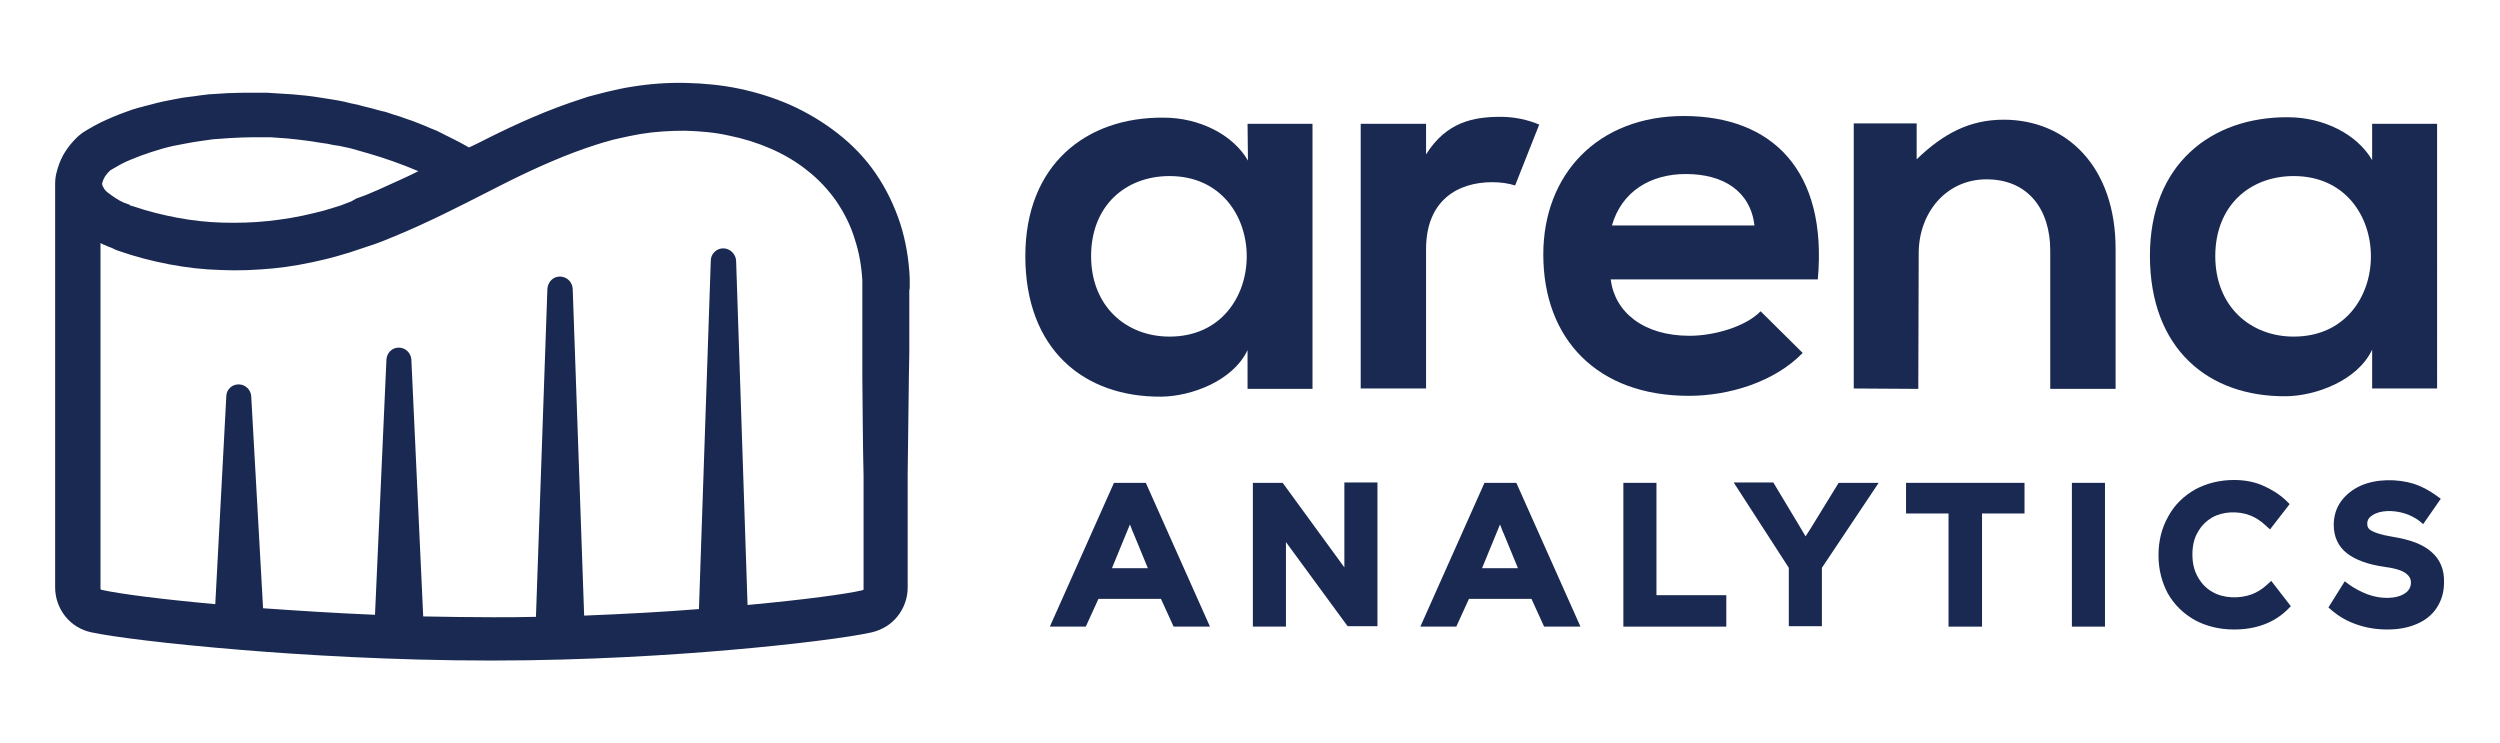 <?xml version="1.0" encoding="utf-8"?>
<!-- Generator: Adobe Illustrator 25.2.3, SVG Export Plug-In . SVG Version: 6.00 Build 0)  -->
<svg version="1.1" id="Layer_1" xmlns:serif="http://www.serif.com/"
	 xmlns="http://www.w3.org/2000/svg" xmlns:xlink="http://www.w3.org/1999/xlink" x="0px" y="0px" viewBox="0 0 612 182"
	 style="enable-background:new 0 0 612 182;" xml:space="preserve">
<style type="text/css">
	.st0{fill:#1A2951;}
</style>
<g>
	<g>
		<path class="st0" d="M280.5,118.2h-7.8L257,153.4h8.8l3.1-6.8h15.3l3.1,6.8h8.9L280.5,118.2z M276.6,128.4c0.1,0.3,0.3,0.6,0.4,1
			c0.2,0.6,0.4,1,0.5,1.2l3.5,8.5h-8.8L276.6,128.4z"/>
		<path class="st0" d="M329.1,118.2v20.7L314,118.2h-7.3v35.2h8.1v-20.7c0,0,0,0,0,0l15.1,20.6h7.3v-35.2H329.1z"/>
		<path class="st0" d="M371.2,118.2h-7.8l-15.7,35.2h8.8l3.1-6.8h15.3l3.1,6.8h8.9L371.2,118.2z M367.2,128.4c0.1,0.3,0.3,0.6,0.4,1
			c0.2,0.6,0.4,1,0.5,1.2l3.5,8.5h-8.8L367.2,128.4z"/>
		<polygon class="st0" points="405.5,145.7 405.5,118.2 397.4,118.2 397.4,153.4 422.6,153.4 422.6,145.7 		"/>
		<path class="st0" d="M450.1,118.2l-7,11.4c-0.4,0.6-0.8,1.2-1.1,1.7c-0.3-0.5-0.6-1-1-1.7l-6.9-11.5h-9.7l13.5,20.9v14.3h8.1V139
			l13.9-20.8H450.1z"/>
		<polygon class="st0" points="466.6,118.2 466.6,125.7 477,125.7 477,153.4 485.2,153.4 485.2,125.7 495.6,125.7 495.6,118.2 		"/>
		<rect x="507.2" y="118.2" class="st0" width="8.1" height="35.2"/>
		<path class="st0" d="M556,142.2l-1.1,1c-1.2,1.1-2.4,1.8-3.7,2.3c-3,1.1-6.9,1-9.6-0.6c-1.6-0.9-2.7-2.1-3.6-3.7
			c-0.9-1.6-1.3-3.4-1.3-5.5c0-2,0.4-3.9,1.3-5.4c0.9-1.6,2-2.7,3.5-3.6c2.6-1.5,6.4-1.7,9.4-0.5c1.3,0.5,2.5,1.3,3.7,2.4l1.1,1
			l4.8-6.2l-0.9-0.9c-1.7-1.6-3.7-2.8-5.8-3.7c-2.1-0.9-4.5-1.3-6.9-1.3c-3.5,0-6.7,0.8-9.5,2.3c-2.8,1.6-5.1,3.8-6.6,6.6
			c-1.6,2.8-2.4,6-2.4,9.5c0,3.5,0.8,6.6,2.3,9.4c1.6,2.8,3.8,4.9,6.6,6.5c2.8,1.5,6,2.3,9.6,2.3c5.3,0,9.7-1.6,13-4.8l0.9-0.9
			L556,142.2z"/>
		<path class="st0" d="M595.2,135.1c-2-1.8-5.1-3-9.5-3.7c-3.1-0.5-4.5-1.1-5.2-1.5c-0.7-0.4-1-0.9-1-1.7c0-0.9,0.4-1.5,1.3-2.1
			c1.9-1.2,5-1.3,7.9-0.4c1.3,0.4,2.4,1,3.4,1.7l1.1,0.9l4.3-6.2l-1.1-0.8c-1.8-1.3-3.7-2.3-5.6-2.9c-4-1.2-9.1-1.2-12.9,0.5
			c-2,0.9-3.6,2.2-4.8,3.8c-1.2,1.7-1.8,3.6-1.8,5.8c0,2.9,1.1,5.3,3.3,7c2.1,1.6,5.1,2.7,9.3,3.3c3.1,0.4,4.5,1.1,5.1,1.6
			c0.8,0.6,1.2,1.3,1.2,2.2c0,1.1-0.5,2-1.4,2.6c-2.1,1.5-6,1.5-9.2,0.3c-1.6-0.6-3.1-1.4-4.4-2.3l-1.2-0.9l-4,6.4l0.9,0.8
			c1.7,1.4,3.7,2.6,6.1,3.4c2.3,0.8,4.8,1.2,7.4,1.2c2.6,0,5-0.4,7.1-1.3c2.2-0.9,3.9-2.3,5-4c1.2-1.8,1.8-3.9,1.8-6.2
			C598.4,139.4,597.3,136.9,595.2,135.1z"/>
	</g>
	<g>
		<path class="st0" d="M305.5,39.3c-3.7-6.4-12-10.5-20.6-10.5C265.9,28.6,251,40.3,251,62.7c0,22.7,14.2,34.6,33.4,34.4
			c7.2-0.1,17.4-3.8,21-11.4l0,9.5h15.9V30.3h-15.9L305.5,39.3z M286.3,82.4c-10.6,0-19.2-7.4-19.2-19.7c0-12.4,8.5-19.6,19.2-19.6
			C311.5,43.1,311.5,82.4,286.3,82.4z"/>
		<path class="st0" d="M367.4,28.6c-6.6,0-13.3,1.2-18.3,9.2l0-7.5h-16v64.8h16V61c0-12,7.8-16.4,16.2-16.4c2.2,0,4,0.3,5.6,0.8
			l5.9-14.9C374,29.3,370.7,28.6,367.4,28.6z"/>
		<path class="st0" d="M412.2,28.4c-21,0-34.4,14.2-34.4,33.9c0,20.8,13.3,34.6,35.6,34.6c9.9,0,21-3.4,27.9-10.5L431,76.2
			c-3.7,3.8-11.4,6-17.4,6c-11.3,0-18.3-5.8-19.3-13.8H445C447.4,41.8,433.9,28.4,412.2,28.4z M394.6,55.2
			c2.4-8.4,9.5-12.6,18.1-12.6c9.2,0,15.8,4.2,16.8,12.6H394.6z"/>
		<path class="st0" d="M490.5,29.3c-8.2,0-14.7,3.3-21.3,9.7l0-8.8h-15.4v64.9l15.8,0.1l0.1-33.2c0-9.9,6.7-18.1,16.6-18.1
			c10.3,0,15.6,7.5,15.6,17.4v33.9h16v-34C518,40.7,505.8,29.3,490.5,29.3z"/>
		<path class="st0" d="M580.7,30.3l0,8.9c-3.7-6.4-12-10.5-20.6-10.5c-18.9-0.1-33.8,11.6-33.8,33.9c0,22.7,14.2,34.6,33.4,34.4
			c7.2-0.1,17.4-3.8,21-11.4l0,9.5h15.9V30.3H580.7z M561.5,82.4c-10.6,0-19.2-7.4-19.2-19.7c0-12.4,8.5-19.6,19.2-19.6
			C586.7,43.1,586.7,82.4,561.5,82.4z"/>
	</g>
	<path class="st0" d="M222.7,70.5c0-0.3,0-0.6,0-0.8c0-0.3,0-0.6,0-0.8c0-0.3,0-0.6,0-0.8c-0.2-4.4-0.9-8.9-2.3-13.3
		c-1.4-4.3-3.4-8.5-6-12.3c-2.6-3.8-5.8-7.1-9.4-9.9c-3.6-2.8-7.5-5.1-11.5-6.9c-4.1-1.8-8.3-3.1-12.6-4c-4.3-0.9-8.7-1.3-13-1.4
		c-4.3-0.1-8.7,0.2-13,0.9c-2.1,0.3-4.3,0.8-6.4,1.3c-1,0.3-2.1,0.5-3.1,0.8c-0.5,0.1-1,0.3-1.5,0.4l-1.5,0.5
		c-8.1,2.6-15.7,6-22.9,9.6c-1.6,0.8-3.1,1.6-4.7,2.3c-1.2-0.7-2.5-1.4-3.7-2c-0.5-0.2-1-0.5-1.4-0.7c-0.5-0.2-1-0.5-1.4-0.7
		l-1.4-0.7l-1.5-0.6l-0.7-0.3l-0.7-0.3c-0.5-0.2-1-0.4-1.5-0.6c-1-0.4-2-0.8-3-1.1c-1-0.4-2-0.7-3-1c-0.5-0.2-1-0.3-1.5-0.5
		c-0.5-0.2-1-0.3-1.5-0.4l-1.5-0.4l-1.5-0.4l-0.8-0.2l-0.8-0.2l-1.5-0.4l-1.5-0.3c-0.3-0.1-0.5-0.1-0.8-0.2l-0.8-0.2
		c-0.5-0.1-1-0.2-1.5-0.3L81,24.3c-2.1-0.3-4.1-0.7-6.2-0.9c-1-0.1-2.1-0.2-3.1-0.3c-0.5,0-1-0.1-1.6-0.1c-0.5,0-1-0.1-1.6-0.1
		l-1.6-0.1l-1.6-0.1l-0.8,0l-0.8,0l-1.6,0c-2.1,0-4.2,0-6.3,0.1c-0.5,0-1.1,0.1-1.6,0.1c-0.5,0-1.1,0.1-1.6,0.1l-1.6,0.1l-1.6,0.2
		c-0.3,0-0.5,0.1-0.8,0.1L48,23.5c-0.5,0.1-1,0.1-1.6,0.2c-1.1,0.1-2.1,0.3-3.2,0.5c-2.1,0.4-4.2,0.8-6.3,1.4
		c-0.5,0.1-1,0.3-1.6,0.4L35,26.1l-0.4,0.1l-0.8,0.2c-1,0.3-2,0.6-3,1c-2,0.7-4.1,1.6-6.2,2.6c-1,0.5-2.1,1.1-3.1,1.7
		c-0.3,0.2-0.5,0.3-0.8,0.5l-0.2,0.1l-0.3,0.2c-0.2,0.1-0.3,0.3-0.5,0.4c-0.7,0.5-1.2,1.1-1.7,1.6c-1,1.1-1.9,2.3-2.6,3.6
		c-0.7,1.3-1.2,2.7-1.6,4.3c-0.2,0.8-0.3,1.7-0.3,2.6c0,0.2,0,0.4,0,0.6c0,0.1,0,0.2,0,0.3l0,97.9c0,2.6,0.9,5.1,2.5,7.1
		c1.6,2,3.9,3.4,6.4,3.9c5.1,1.1,18.4,2.8,36.7,4.3c14.6,1.2,37,2.6,61.2,2.6c23.5,0,44.8-1.4,58.5-2.6c15.1-1.3,28.7-3,34.6-4.3
		c2.5-0.6,4.7-1.9,6.3-3.9c1.6-2,2.5-4.5,2.5-7l0-27.5c0-0.1,0-0.2,0-0.3c0.1-8,0.2-16,0.3-24l0.1-6l0-6l0-6l0-3L222.7,70.5z
		 M25,44.9c0.1-0.3,0.2-0.8,0.5-1.3c0.2-0.5,0.6-0.9,0.9-1.3c0.2-0.2,0.3-0.3,0.4-0.4c0,0,0.1-0.1,0.1-0.1l0,0l0.1-0.1
		c0.2-0.1,0.3-0.2,0.5-0.3c0.7-0.4,1.4-0.8,2.1-1.2c1.5-0.8,3.1-1.4,4.9-2.1c0.9-0.3,1.7-0.6,2.6-0.9l0.7-0.2l0.3-0.1l0.3-0.1
		c0.4-0.1,0.9-0.3,1.3-0.4c1.8-0.5,3.6-0.9,5.4-1.2c0.9-0.2,1.8-0.3,2.8-0.5c0.5-0.1,0.9-0.1,1.4-0.2l0.7-0.1c0.2,0,0.5-0.1,0.7-0.1
		l1.4-0.2l1.4-0.1c0.5,0,0.9-0.1,1.4-0.1c0.5,0,0.9-0.1,1.4-0.1c1.9-0.1,3.8-0.2,5.7-0.2l1.4,0l0.7,0l0.7,0l1.4,0l1.4,0.1
		c0.5,0,0.9,0.1,1.4,0.1c0.5,0,0.9,0.1,1.4,0.1c0.9,0.1,1.9,0.2,2.8,0.3c1.9,0.2,3.8,0.5,5.6,0.8l1.4,0.2c0.5,0.1,0.9,0.2,1.4,0.3
		l0.7,0.1c0.2,0,0.5,0.1,0.7,0.1l1.4,0.3l1.4,0.3l0.7,0.2l0.7,0.2l1.4,0.4l1.4,0.4c4.2,1.2,8.4,2.7,12.4,4.4
		c-1.5,0.8-3.1,1.5-4.6,2.2c-1.8,0.8-3.5,1.6-5.3,2.4c-1.8,0.8-3.5,1.5-5.3,2.1L86,49.3c-0.4,0.2-0.9,0.3-1.3,0.5
		c-0.4,0.2-0.9,0.3-1.3,0.5c-0.4,0.1-0.9,0.3-1.3,0.4c-1.8,0.6-3.6,1.1-5.4,1.5c-3.6,0.9-7.3,1.5-11,1.9c-3.7,0.4-7.4,0.5-11.2,0.4
		c-3.7-0.1-7.4-0.5-11.1-1.2c-3.7-0.7-7.3-1.6-10.8-2.8l-0.7-0.2c-0.1,0-0.1,0-0.1-0.1l-0.1-0.1c-0.1,0-0.2-0.1-0.3-0.1
		c-0.4-0.1-0.7-0.3-1.1-0.4c-0.7-0.3-1.4-0.7-2-1.1c-0.6-0.4-1.2-0.8-1.7-1.2c-0.1-0.1-0.3-0.2-0.4-0.3l-0.2-0.2l-0.1-0.1
		c-0.2-0.2-0.3-0.3-0.4-0.5c-0.2-0.3-0.3-0.6-0.4-0.7c0,0,0-0.1,0-0.1c0,0,0,0,0,0c0,0,0,0,0,0C25,45.2,25,45.1,25,44.9z
		 M211.1,144.5c-3.8,0.9-14.1,2.3-28.1,3.6l-2.8-84.3c-0.1-1.6-1.4-2.9-3-3c-1.7-0.1-3.2,1.3-3.2,3l-2.9,85.3
		c-8.6,0.7-18.1,1.2-28.1,1.6l-2.8-80c-0.1-1.6-1.3-2.9-3-3c-1.7-0.1-3.1,1.3-3.2,3l-2.8,80.3c-3.5,0.1-7.1,0.1-10.6,0.1
		c-5.6,0-11.3-0.1-17-0.2l-2.9-62.9c-0.1-1.5-1.3-2.8-2.9-2.9c-1.7-0.1-3.1,1.2-3.2,2.9l-2.8,62.5c-9.6-0.4-18.9-1-27.4-1.6L61.5,97
		c-0.1-1.5-1.3-2.8-2.9-2.9c-1.7-0.1-3.2,1.2-3.2,2.9l-2.7,50.9c-13.2-1.2-23.3-2.5-27.8-3.5c-0.2,0-0.3-0.2-0.3-0.4l0-84.5
		c0.4,0.2,0.7,0.4,1.1,0.5c0.6,0.3,1.1,0.5,1.7,0.7c0.1,0.1,0.3,0.1,0.4,0.2l0.2,0.1c0.1,0,0.1,0.1,0.2,0.1l0.8,0.3
		c4,1.4,8.2,2.5,12.4,3.3c4.2,0.8,8.5,1.3,12.7,1.4c4.3,0.2,8.6,0,12.8-0.4c4.2-0.4,8.4-1.2,12.6-2.2c2.1-0.5,4.1-1.1,6.1-1.7
		c0.5-0.2,1-0.3,1.5-0.5c0.5-0.2,1-0.3,1.5-0.5c0.5-0.2,1-0.3,1.5-0.5l1.5-0.5c2-0.7,3.9-1.5,5.8-2.3c1.9-0.8,3.8-1.6,5.7-2.5
		c7.5-3.4,14.6-7.2,21.6-10.7c7.1-3.5,14.1-6.6,21.3-8.9l1.3-0.4c0.4-0.1,0.9-0.3,1.4-0.4c0.9-0.3,1.8-0.5,2.7-0.7
		c1.8-0.4,3.6-0.8,5.4-1.1c3.6-0.6,7.3-0.8,10.9-0.8c3.6,0.1,7.3,0.4,10.8,1.2c3.5,0.7,7,1.8,10.2,3.2c3.2,1.4,6.3,3.2,9,5.4
		c2.7,2.1,5.1,4.7,7,7.4c1.9,2.8,3.5,5.9,4.5,9.2c1.1,3.3,1.7,6.7,1.9,10.3c0,0.2,0,0.4,0,0.7c0,0.2,0,0.4,0,0.7c0,0.2,0,0.4,0,0.7
		l0,0.7l0,3l0,6l0,6l0,6c0.1,8,0.1,16,0.3,24c0,0.1,0,0.2,0,0.4l0,27.5C211.4,144.3,211.3,144.4,211.1,144.5z"/>
</g>
</svg>
